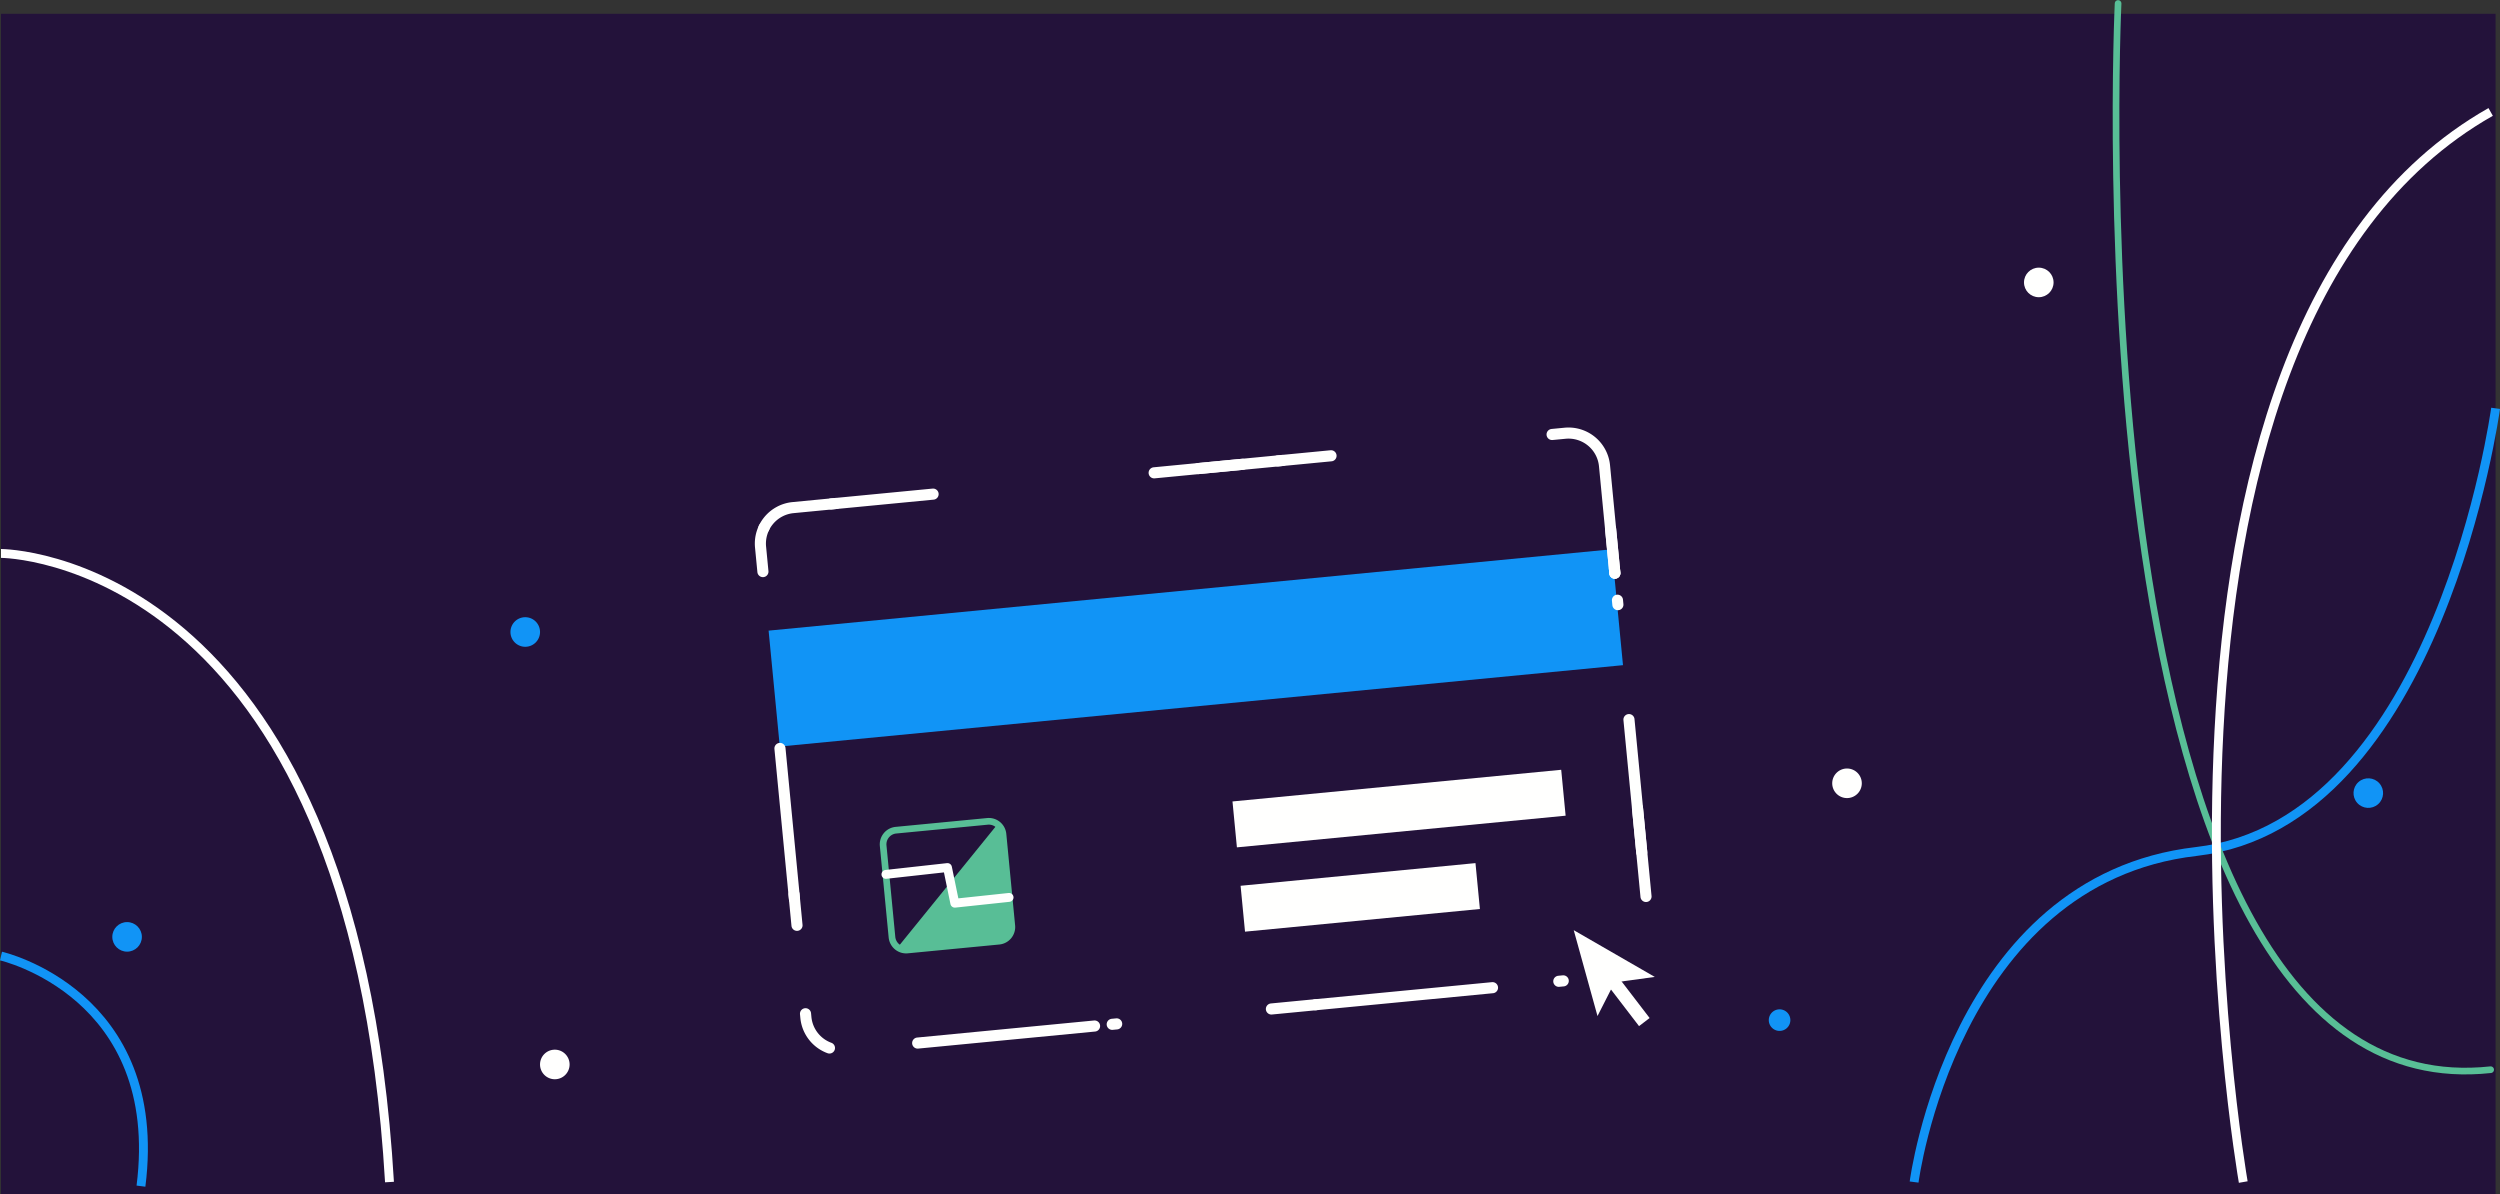 <svg xmlns="http://www.w3.org/2000/svg" width="1125.612" height="537.812" viewBox="0 0 1125.612 537.812">
  <rect x="0" y="0" width="1125.612" height="537.812" fill="#333333" stroke="none"/>
  <defs>
    <style>
      .cls-1 {
        fill: #23123a;
      }

      .cls-10, .cls-11, .cls-2, .cls-5, .cls-6, .cls-7, .cls-9 {
        fill: none;
      }

      .cls-2 {
        stroke: #58be96;
        stroke-width: 3px;
      }

      .cls-2, .cls-5, .cls-6, .cls-7, .cls-9 {
        stroke-linecap: round;
        stroke-linejoin: round;
      }

      .cls-3 {
        fill: #1194f6;
      }

      .cls-4 {
        fill: #fffffe;
      }

      .cls-5, .cls-6, .cls-7, .cls-9 {
        stroke: #fffffe;
      }

      .cls-5, .cls-6, .cls-7 {
        stroke-width: 5px;
      }

      .cls-5 {
        stroke-dasharray: 2 200;
      }

      .cls-6 {
        stroke-dasharray: 20 200;
      }

      .cls-7 {
        stroke-dasharray: 80 100;
      }

      .cls-8 {
        fill: #58be96;
      }

      .cls-10, .cls-11, .cls-9 {
        stroke-width: 4px;
      }

      .cls-10 {
        stroke: #1194f6;
      }

      .cls-10, .cls-11 {
        stroke-miterlimit: 10;
      }

      .cls-11 {
        stroke: #fff;
      }
    </style>
  </defs>
  <g id="Group_5" data-name="Group 5" transform="translate(0.445 -99.894)">
    <rect id="Rectangle_18" data-name="Rectangle 18" class="cls-1" width="1123.173" height="531.607" transform="translate(0 106.099)"/>
    <path id="Path_20" data-name="Path 20" class="cls-2" d="M449.344,523.661l-41.188,3.97a6.372,6.372,0,0,1-4.4-1.212v-.006a6.384,6.384,0,0,1-2.591-4.55l-3.97-41.182a6.41,6.41,0,0,1,5.769-7l41.182-3.97a6.406,6.406,0,0,1,7,5.768l3.965,41.188A6.4,6.4,0,0,1,449.344,523.661Z"/>
    <rect id="Rectangle_23" data-name="Rectangle 23" class="cls-3" width="381.557" height="52.443" transform="matrix(0.995, -0.096, 0.096, 0.995, 345.614, 383.833)"/>
    <rect id="Rectangle_24" data-name="Rectangle 24" class="cls-4" width="106.288" height="20.765" transform="matrix(0.995, -0.096, 0.096, 0.995, 558.124, 498.709)"/>
    <rect id="Rectangle_25" data-name="Rectangle 25" class="cls-4" width="148.689" height="20.765" transform="translate(554.475 460.742) rotate(-5.503)"/>
    <path id="Path_21" data-name="Path 21" class="cls-5" d="M726.633,357.945h0L721.976,309.6a16.279,16.279,0,0,0-17.766-14.643L356.632,328.442a16.28,16.28,0,0,0-14.643,17.766l4.479,46.489h0L362.4,558.022a16.279,16.279,0,0,0,17.765,14.643l347.578-33.487a16.278,16.278,0,0,0,14.643-17.765Z"/>
    <g id="Group_4" data-name="Group 4">
      <path id="Path_22" data-name="Path 22" class="cls-4" d="M708.12,518.7l10.7,38.662,7.7-15.142,18.1-2.469Z"/>
      <rect id="Rectangle_26" data-name="Rectangle 26" class="cls-4" width="6.003" height="24.011" transform="translate(722.915 542.84) rotate(-37.464)"/>
    </g>
    <path id="Path_23" data-name="Path 23" class="cls-6" d="M726.633,357.945h0L721.976,309.6a16.279,16.279,0,0,0-17.766-14.643L356.632,328.442a16.28,16.28,0,0,0-14.643,17.766l4.479,46.489h0L362.4,558.022a16.279,16.279,0,0,0,17.765,14.643l347.578-33.487a16.278,16.278,0,0,0,14.643-17.765Z"/>
    <path id="Path_24" data-name="Path 24" class="cls-7" d="M726.633,357.945h0L721.976,309.6a16.279,16.279,0,0,0-17.766-14.643L356.632,328.442a16.28,16.28,0,0,0-14.643,17.766l4.479,46.489h0L362.4,558.022a16.279,16.279,0,0,0,17.765,14.643l347.578-33.487a16.278,16.278,0,0,0,14.643-17.765Z"/>
    <path id="Path_25" data-name="Path 25" class="cls-8" d="M449.344,523.661l-41.188,3.97a6.372,6.372,0,0,1-4.4-1.212v-.006l44.911-55.39.012-.006a6.426,6.426,0,0,1,2.464,4.464l3.965,41.188A6.4,6.4,0,0,1,449.344,523.661Z"/>
    <path id="Path_26" data-name="Path 26" class="cls-9" d="M398.438,493.577l27.714-3.076,3.3,16.053,24.436-2.607"/>
    <path id="Path_27" data-name="Path 27" class="cls-10" d="M0,530.35s74.029,16.881,63.023,103.6"/>
    <path id="Path_28" data-name="Path 28" class="cls-10" d="M861.367,632.107S878.936,495.9,988.405,483.274s134.78-199.531,134.78-199.531"/>
    <path id="Path_29" data-name="Path 29" class="cls-2" d="M953.215,101.463S929.558,602.31,1120.962,581.52"/>
    <path id="Path_30" data-name="Path 30" class="cls-11" d="M0,349.077s158.338,0,174.92,283.03"/>
    <path id="Path_31" data-name="Path 31" class="cls-11" d="M1009.564,632.107s-66.288-381.151,111.4-481.809"/>
    <path id="Path_32" data-name="Path 32" class="cls-4" d="M256.013,579.164a6.656,6.656,0,1,1-6.656-6.657A6.656,6.656,0,0,1,256.013,579.164Z"/>
    <path id="Path_33" data-name="Path 33" class="cls-4" d="M837.818,452.569a6.656,6.656,0,1,1-6.656-6.657A6.656,6.656,0,0,1,837.818,452.569Z"/>
    <circle id="Ellipse_4" data-name="Ellipse 4" class="cls-4" cx="6.656" cy="6.656" r="6.656" transform="translate(910.85 220.402)"/>
    <path id="Path_34" data-name="Path 34" class="cls-3" d="M242.7,384.448a6.657,6.657,0,1,1-6.657-6.657A6.656,6.656,0,0,1,242.7,384.448Z"/>
    <circle id="Ellipse_5" data-name="Ellipse 5" class="cls-3" cx="6.656" cy="6.656" r="6.656" transform="matrix(0.75, -0.662, 0.662, 0.75, 1056.472, 456.398)"/>
    <circle id="Ellipse_6" data-name="Ellipse 6" class="cls-3" cx="6.656" cy="6.656" r="6.656" transform="translate(50.119 515.061)"/>
    <path id="Path_35" data-name="Path 35" class="cls-3" d="M805.657,559.2a4.856,4.856,0,1,1-4.856-4.856A4.856,4.856,0,0,1,805.657,559.2Z"/>
  </g>
</svg>
